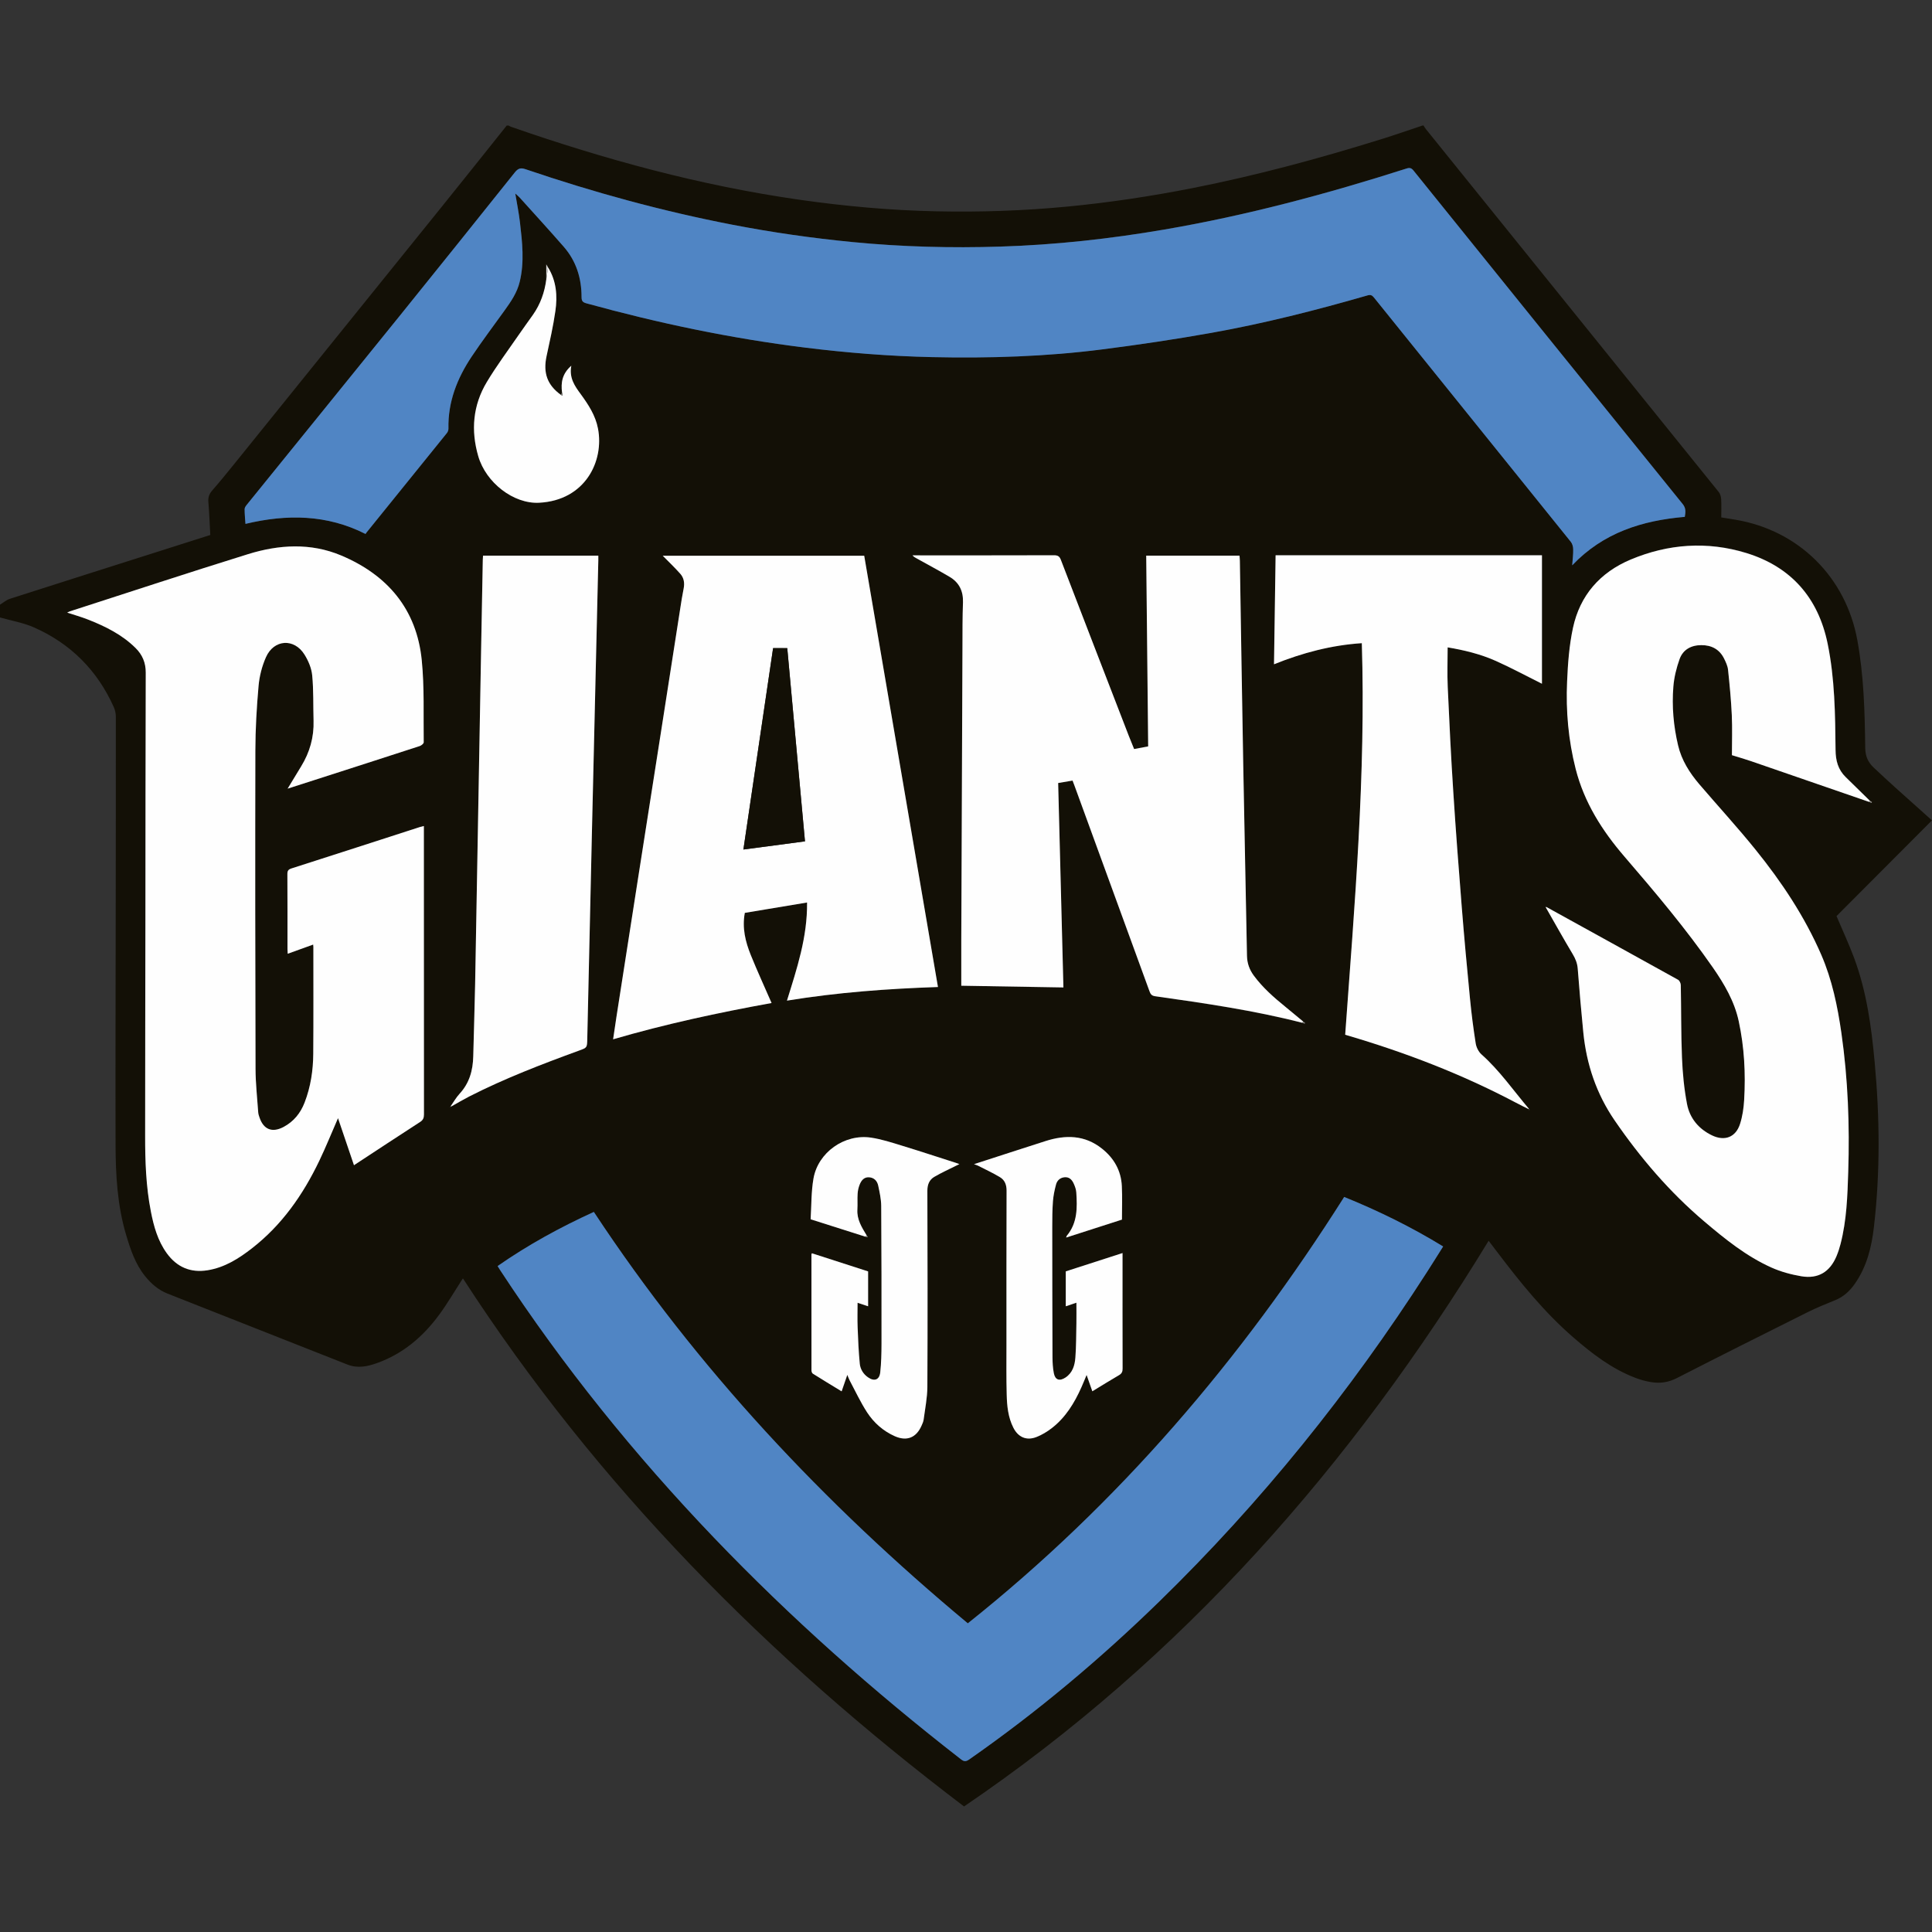 <?xml version="1.0" encoding="utf-8"?>
<!-- Generator: Adobe Illustrator 16.0.0, SVG Export Plug-In . SVG Version: 6.00 Build 0)  -->
<!DOCTYPE svg PUBLIC "-//W3C//DTD SVG 1.1//EN" "http://www.w3.org/Graphics/SVG/1.1/DTD/svg11.dtd">
<svg version="1.1" id="Layer_1" xmlns="http://www.w3.org/2000/svg" xmlns:xlink="http://www.w3.org/1999/xlink" x="0px" y="0px"
	 width="64px" height="64px" viewBox="0 0 64 64" enable-background="new 0 0 64 64" xml:space="preserve">
<rect x="0" y="0" width="64" height="64" fill="#333333" stroke="none"/>
<g>
	<g>
		<path fill-rule="evenodd" clip-rule="evenodd" fill="#131006" d="M0,20.454c0-0.142,0-0.283,0-0.424
			c0.108-0.065,0.209-0.155,0.326-0.193c1.678-0.539,3.357-1.071,5.038-1.605c0.53-0.169,1.062-0.338,1.602-0.51
			c-0.021-0.368-0.032-0.727-0.063-1.083c-0.015-0.159,0.025-0.276,0.13-0.395c0.247-0.282,0.483-0.574,0.72-0.866
			c2.302-2.852,4.604-5.704,6.904-8.558c0.713-0.884,1.42-1.774,2.129-2.661c0.022,0,0.044,0,0.065,0
			c0.022,0.013,0.043,0.029,0.066,0.037c3.117,1.087,6.289,1.952,9.563,2.42C27.983,6.831,29.492,6.968,31.011,7
			c1.453,0.031,2.903-0.018,4.352-0.157c1.391-0.134,2.771-0.342,4.142-0.612c2.115-0.417,4.193-0.979,6.251-1.62
			c0.459-0.143,0.912-0.301,1.368-0.453c0.011,0,0.022,0,0.033,0c0.025,0.04,0.048,0.082,0.077,0.118
			c3.235,4.008,6.471,8.016,9.704,12.026c0.048,0.061,0.073,0.153,0.078,0.232c0.011,0.204,0.003,0.409,0.003,0.606
			c0.172,0.028,0.327,0.052,0.482,0.078c2.088,0.356,3.643,1.901,4.025,3.985c0.217,1.183,0.247,2.379,0.262,3.575
			c0.004,0.272,0.093,0.473,0.277,0.646c0.245,0.232,0.494,0.459,0.744,0.686c0.396,0.356,0.793,0.71,1.19,1.066
			c-1.063,1.067-2.119,2.126-3.162,3.171c0.198,0.469,0.412,0.926,0.587,1.397c0.411,1.11,0.569,2.274,0.677,3.444
			c0.168,1.819,0.186,3.641-0.025,5.458c-0.077,0.668-0.236,1.314-0.632,1.88c-0.169,0.243-0.375,0.432-0.652,0.545
			c-0.307,0.125-0.615,0.248-0.91,0.396c-1.447,0.722-2.893,1.446-4.332,2.183c-0.277,0.142-0.555,0.184-0.85,0.135
			c-0.182-0.029-0.362-0.079-0.533-0.145c-0.779-0.298-1.429-0.8-2.05-1.338c-0.96-0.832-1.753-1.814-2.516-2.822
			c-0.094-0.124-0.188-0.247-0.288-0.378c-4.533,7.432-10.15,13.833-17.378,18.739c-6.496-4.926-12.156-10.626-16.6-17.493
			c-0.027,0.041-0.048,0.072-0.067,0.103c-0.239,0.369-0.461,0.751-0.722,1.104c-0.532,0.724-1.196,1.291-2.055,1.598
			c-0.319,0.114-0.644,0.184-0.984,0.049c-1.986-0.786-3.976-1.565-5.963-2.352c-0.299-0.119-0.536-0.325-0.738-0.576
			c-0.325-0.403-0.483-0.882-0.628-1.366c-0.292-0.98-0.348-1.991-0.35-3.004c-0.006-2.585,0.002-5.17,0.005-7.754
			c0.002-2.139,0.006-4.277,0.004-6.416c0-0.104-0.026-0.217-0.069-0.313c-0.543-1.212-1.424-2.097-2.635-2.634
			C0.777,20.628,0.379,20.563,0,20.454z M18.097,9.253c-0.056,0.427-0.194,0.823-0.443,1.177c-0.156,0.223-0.317,0.441-0.471,0.665
			c-0.356,0.519-0.734,1.025-1.058,1.564c-0.46,0.767-0.531,1.601-0.282,2.454c0.255,0.878,1.17,1.583,2.012,1.542
			c1.53-0.075,2.162-1.377,1.954-2.458c-0.084-0.437-0.319-0.793-0.572-1.14c-0.197-0.27-0.388-0.536-0.312-0.941
			c-0.304,0.267-0.349,0.563-0.306,0.889c-0.014,0.025-0.028,0.05-0.042,0.075c-0.449-0.326-0.591-0.727-0.473-1.278
			c0.107-0.497,0.221-0.994,0.293-1.497c0.072-0.5,0.035-0.996-0.242-1.444c-0.015-0.027-0.03-0.054-0.059-0.103
			C18.097,8.945,18.097,9.099,18.097,9.253z M28.711,40.924c-0.16-0.266-0.327-0.527-0.307-0.859
			c0.011-0.174-0.004-0.349,0.008-0.521c0.006-0.102,0.029-0.205,0.066-0.3c0.054-0.136,0.141-0.254,0.31-0.245
			c0.168,0.01,0.271,0.12,0.305,0.273c0.047,0.223,0.098,0.449,0.1,0.675c0.011,1.523,0.011,3.048,0.01,4.571
			c-0.001,0.314-0.008,0.632-0.042,0.943c-0.028,0.254-0.2,0.311-0.408,0.163c-0.156-0.11-0.252-0.271-0.27-0.449
			c-0.039-0.399-0.057-0.801-0.071-1.201c-0.011-0.269-0.002-0.538-0.002-0.818c0.129,0.043,0.238,0.079,0.349,0.116
			c0-0.396,0-0.774,0-1.155c-0.626-0.201-1.244-0.401-1.862-0.601c-0.008,0.022-0.015,0.032-0.015,0.041
			c0,1.279-0.001,2.559,0.001,3.837c0,0.038,0.017,0.093,0.044,0.109c0.313,0.198,0.632,0.39,0.955,0.587
			c0.063-0.185,0.121-0.353,0.188-0.545c0.033,0.078,0.053,0.135,0.08,0.187c0.188,0.354,0.358,0.719,0.575,1.054
			c0.225,0.345,0.533,0.618,0.916,0.789c0.401,0.179,0.714,0.052,0.89-0.352c0.028-0.063,0.06-0.131,0.068-0.199
			c0.047-0.36,0.121-0.721,0.123-1.082c0.011-2.166,0.006-4.332,0-6.498c0-0.201,0.063-0.361,0.226-0.457
			c0.237-0.14,0.489-0.252,0.735-0.376c0.029-0.015,0.059-0.028,0.1-0.048c-0.05-0.018-0.08-0.03-0.11-0.04
			c-0.595-0.19-1.187-0.387-1.783-0.568c-0.342-0.104-0.686-0.218-1.037-0.27c-0.876-0.129-1.753,0.489-1.904,1.357
			c-0.077,0.44-0.065,0.896-0.094,1.348c0.628,0.199,1.222,0.389,1.815,0.577c0.026,0.006,0.054,0.012,0.08,0.018
			C28.735,40.964,28.724,40.943,28.711,40.924z M14.925,36.651c-0.007,0.008-0.013,0.016-0.02,0.023
			c0.017-0.009,0.033-0.017,0.05-0.024c0.194-0.108,0.386-0.223,0.583-0.324c1.177-0.601,2.406-1.072,3.645-1.524
			c0.263-0.095,0.265-0.095,0.271-0.38c0.051-2.252,0.1-4.503,0.152-6.755c0.07-3.035,0.143-6.07,0.214-9.104
			c0.001-0.052,0-0.104,0-0.155c-1.284,0-2.55,0-3.819,0c-0.003,0.051-0.007,0.094-0.008,0.137c-0.02,1.017-0.038,2.034-0.057,3.051
			c-0.065,3.672-0.129,7.343-0.197,11.015c-0.015,0.794-0.044,1.587-0.062,2.381c-0.011,0.466-0.126,0.887-0.451,1.239
			C15.109,36.356,15.024,36.51,14.925,36.651z M50.651,36.747c0.002,0.009,0.005,0.017,0.007,0.025
			c0.005-0.005,0.011-0.009,0.016-0.014c-0.009-0.003-0.018-0.006-0.025-0.009c-0.003-0.01-0.003-0.022-0.009-0.029
			c-0.514-0.605-0.967-1.262-1.565-1.794c-0.096-0.085-0.169-0.232-0.189-0.36c-0.078-0.494-0.143-0.99-0.19-1.488
			c-0.1-1.012-0.192-2.024-0.273-3.038c-0.102-1.269-0.199-2.538-0.28-3.808c-0.075-1.156-0.132-2.314-0.184-3.472
			c-0.02-0.437-0.003-0.876-0.003-1.316c0.534,0.088,1.085,0.22,1.601,0.451c0.515,0.23,1.011,0.499,1.523,0.754
			c0-1.411,0-2.83,0-4.256c-2.938,0-5.875,0-8.823,0c-0.018,1.2-0.035,2.394-0.053,3.611c0.941-0.378,1.899-0.633,2.909-0.699
			c0.135,4.346-0.239,8.656-0.551,12.97c0.037,0.012,0.057,0.019,0.076,0.024c1.926,0.565,3.791,1.283,5.567,2.221
			C50.352,36.6,50.502,36.672,50.651,36.747z M43.17,33.844c-0.196-0.163-0.392-0.327-0.59-0.488
			c-0.381-0.31-0.748-0.631-1.043-1.028c-0.148-0.199-0.227-0.413-0.231-0.663c-0.039-2.111-0.086-4.222-0.124-6.332
			c-0.041-2.252-0.075-4.505-0.112-6.757c-0.001-0.057-0.008-0.114-0.011-0.167c-1.04,0-2.062,0-3.091,0
			c0.022,2.108,0.044,4.207,0.065,6.319c-0.16,0.03-0.312,0.059-0.466,0.088c-0.064-0.16-0.123-0.3-0.178-0.441
			c-0.751-1.942-1.502-3.884-2.249-5.828c-0.043-0.113-0.099-0.151-0.222-0.15c-1.513,0.005-3.025,0.003-4.539,0.003
			c-0.051,0-0.103,0-0.153,0c0.048,0.054,0.1,0.08,0.15,0.107c0.36,0.2,0.725,0.394,1.079,0.604
			c0.318,0.188,0.456,0.474,0.443,0.848c-0.018,0.484-0.015,0.968-0.017,1.453c-0.014,3.243-0.026,6.486-0.039,9.729
			c-0.002,0.505,0,1.01,0,1.515c1.133,0.019,2.249,0.038,3.383,0.057c-0.058-2.25-0.116-4.506-0.174-6.772
			c0.174-0.03,0.322-0.055,0.477-0.081c0.026,0.068,0.049,0.123,0.068,0.179c0.828,2.267,1.655,4.534,2.481,6.801
			c0.033,0.091,0.067,0.147,0.185,0.164c1.636,0.23,3.27,0.468,4.873,0.879c0.027,0.01,0.055,0.02,0.083,0.029
			c0.003-0.009,0.007-0.017,0.011-0.025C43.211,33.87,43.19,33.857,43.17,33.844z M51.24,30.051
			c-0.015-0.007-0.029-0.015-0.045-0.023c0.004,0.009,0.008,0.018,0.012,0.027c0.296,0.518,0.587,1.039,0.893,1.551
			c0.092,0.153,0.152,0.302,0.166,0.482c0.055,0.705,0.114,1.409,0.185,2.112c0.105,1.056,0.435,2.033,1.038,2.914
			c0.851,1.239,1.819,2.373,2.969,3.347c0.688,0.584,1.392,1.153,2.223,1.526c0.313,0.14,0.655,0.233,0.993,0.29
			c0.56,0.094,0.947-0.146,1.165-0.667c0.054-0.13,0.098-0.265,0.133-0.401c0.203-0.785,0.229-1.591,0.255-2.395
			c0.05-1.536-0.008-3.067-0.226-4.591c-0.128-0.889-0.308-1.765-0.667-2.594c-0.552-1.271-1.313-2.414-2.179-3.485
			c-0.598-0.74-1.242-1.441-1.861-2.165c-0.323-0.379-0.588-0.796-0.704-1.289c-0.151-0.64-0.209-1.291-0.156-1.944
			c0.024-0.309,0.102-0.622,0.206-0.914c0.113-0.315,0.383-0.46,0.72-0.462c0.339-0.001,0.602,0.137,0.755,0.446
			c0.057,0.116,0.116,0.241,0.13,0.366c0.053,0.502,0.102,1.005,0.125,1.509c0.02,0.439,0.004,0.88,0.004,1.324
			c0.218,0.068,0.421,0.126,0.621,0.194c1.307,0.45,2.614,0.901,3.921,1.353c0.027,0.011,0.055,0.022,0.083,0.033
			c0.004-0.009,0.008-0.018,0.013-0.027c-0.021-0.013-0.042-0.027-0.063-0.041c-0.268-0.262-0.535-0.525-0.804-0.787
			c-0.253-0.247-0.334-0.545-0.337-0.899c-0.012-1.18-0.023-2.362-0.263-3.525c-0.313-1.522-1.215-2.546-2.696-3.001
			c-1.291-0.396-2.583-0.305-3.829,0.218c-1.013,0.426-1.678,1.184-1.91,2.26c-0.125,0.581-0.17,1.184-0.195,1.779
			c-0.044,0.976,0.042,1.945,0.284,2.896c0.283,1.111,0.875,2.043,1.616,2.904c1.021,1.187,2.032,2.386,2.928,3.674
			c0.38,0.547,0.716,1.118,0.857,1.777c0.186,0.861,0.231,1.735,0.18,2.613c-0.016,0.269-0.055,0.543-0.138,0.798
			c-0.143,0.438-0.507,0.574-0.924,0.375c-0.446-0.213-0.742-0.571-0.832-1.047c-0.096-0.505-0.145-1.021-0.166-1.536
			c-0.032-0.799-0.023-1.6-0.039-2.398c-0.001-0.062-0.043-0.149-0.093-0.177C54.14,31.649,52.689,30.851,51.24,30.051z
			 M17.069,6.411c0.068,0.062,0.11,0.093,0.145,0.131c0.487,0.542,0.979,1.08,1.459,1.628c0.415,0.475,0.592,1.044,0.592,1.668
			c0,0.124,0.032,0.174,0.158,0.208c2.382,0.658,4.793,1.164,7.246,1.467c1.394,0.173,2.792,0.284,4.196,0.315
			c1.895,0.042,3.787-0.017,5.668-0.258c1.202-0.154,2.401-0.332,3.594-0.545c1.75-0.313,3.472-0.75,5.18-1.243
			c0.094-0.027,0.146-0.003,0.205,0.07c2.175,2.699,4.352,5.396,6.524,8.096c0.052,0.064,0.077,0.165,0.078,0.249
			c0.004,0.165-0.019,0.329-0.033,0.529c1.033-1.088,2.324-1.486,3.73-1.606c0.025-0.156,0.043-0.284-0.067-0.421
			c-2.977-3.68-5.949-7.364-8.919-11.05c-0.07-0.087-0.128-0.102-0.232-0.068c-2.632,0.84-5.295,1.555-8.021,2.021
			c-1.798,0.308-3.607,0.508-5.43,0.565c-1.633,0.052-3.264,0.009-4.892-0.149C26.912,7.89,25.584,7.7,24.266,7.445
			c-2.329-0.45-4.612-1.077-6.857-1.84c-0.162-0.055-0.246-0.026-0.352,0.105c-1.263,1.582-2.528,3.161-3.8,4.735
			c-1.688,2.091-3.383,4.178-5.073,6.267c-0.036,0.044-0.079,0.101-0.079,0.152c-0.001,0.161,0.018,0.321,0.028,0.49
			c1.373-0.327,2.701-0.313,3.977,0.334c0.02-0.027,0.028-0.041,0.038-0.054c0.887-1.095,1.772-2.19,2.657-3.288
			c0.03-0.038,0.053-0.097,0.052-0.146c-0.021-0.884,0.287-1.666,0.767-2.384c0.347-0.52,0.725-1.019,1.089-1.527
			c0.213-0.296,0.419-0.593,0.506-0.959c0.158-0.655,0.083-1.309,0.007-1.962C17.189,7.062,17.127,6.759,17.069,6.411z
			 M9.528,26.125c0.313-0.101,0.596-0.191,0.878-0.282c1.167-0.375,2.334-0.75,3.5-1.13c0.053-0.017,0.13-0.081,0.13-0.123
			c-0.013-0.908,0.024-1.821-0.065-2.722c-0.169-1.687-1.134-2.82-2.669-3.467c-1.012-0.426-2.063-0.361-3.085-0.044
			c-1.974,0.612-3.937,1.261-5.903,1.895c-0.033,0.011-0.063,0.029-0.088,0.041c0.229,0.076,0.459,0.14,0.681,0.227
			c0.579,0.227,1.134,0.5,1.583,0.945c0.227,0.225,0.339,0.488,0.338,0.816c-0.009,2.688-0.008,5.376-0.011,8.064
			c-0.003,2.427-0.009,4.854-0.009,7.281c-0.001,0.838,0.027,1.676,0.189,2.502c0.096,0.492,0.229,0.975,0.529,1.388
			c0.333,0.46,0.784,0.654,1.35,0.563c0.565-0.092,1.032-0.388,1.473-0.73c0.991-0.771,1.689-1.774,2.227-2.895
			c0.22-0.459,0.41-0.932,0.621-1.414c0.177,0.521,0.352,1.035,0.529,1.559c0.742-0.486,1.463-0.962,2.188-1.431
			c0.1-0.064,0.13-0.134,0.13-0.249c-0.003-3.129-0.003-6.259-0.003-9.388c0-0.053,0-0.106,0-0.168
			c-0.05,0.013-0.087,0.02-0.123,0.031c-1.419,0.458-2.838,0.919-4.259,1.373c-0.109,0.035-0.14,0.082-0.139,0.192
			c0.005,0.827,0.003,1.655,0.003,2.482c0,0.047,0.005,0.094,0.008,0.153c0.288-0.104,0.562-0.202,0.843-0.304
			c0.003,0.036,0.007,0.057,0.007,0.077c0,1.181,0.005,2.362-0.004,3.543c-0.004,0.551-0.085,1.093-0.286,1.612
			c-0.137,0.353-0.361,0.631-0.697,0.81c-0.381,0.202-0.668,0.084-0.801-0.323c-0.018-0.051-0.035-0.104-0.039-0.157
			c-0.033-0.482-0.088-0.965-0.089-1.447c-0.01-3.516-0.014-7.031-0.006-10.546c0.002-0.711,0.043-1.424,0.106-2.133
			c0.028-0.324,0.113-0.658,0.245-0.955c0.263-0.594,0.934-0.637,1.275-0.09c0.129,0.206,0.234,0.455,0.257,0.692
			c0.048,0.497,0.03,0.999,0.045,1.499c0.017,0.549-0.127,1.053-0.413,1.518C9.831,25.625,9.689,25.86,9.528,26.125z M32.06,53.775
			c-4.769-3.97-8.968-8.442-12.389-13.629c-1.12,0.511-2.184,1.094-3.188,1.793c0.034,0.056,0.06,0.098,0.086,0.138
			c2.081,3.177,4.457,6.119,7.082,8.861c2.541,2.654,5.281,5.087,8.183,7.341c0.108,0.085,0.173,0.073,0.276,0.001
			c2.241-1.563,4.326-3.314,6.283-5.22c3.383-3.294,6.324-6.949,8.875-10.92c0.179-0.277,0.354-0.558,0.537-0.85
			c-1.054-0.645-2.146-1.181-3.278-1.64C41.122,45.032,37.052,49.802,32.06,53.775z M31.071,32.696
			c-0.816-4.775-1.63-9.533-2.442-14.287c-2.239,0-4.476,0-6.675,0c0.187,0.19,0.395,0.387,0.584,0.6
			c0.121,0.136,0.146,0.308,0.109,0.491c-0.046,0.224-0.08,0.449-0.115,0.675c-0.21,1.342-0.418,2.685-0.628,4.027
			c-0.257,1.643-0.516,3.285-0.772,4.928c-0.237,1.52-0.474,3.039-0.711,4.558c-0.037,0.243-0.072,0.486-0.11,0.74
			c1.741-0.508,3.49-0.883,5.249-1.202c-0.235-0.54-0.473-1.058-0.687-1.585c-0.179-0.441-0.294-0.898-0.199-1.401
			c0.679-0.113,1.361-0.227,2.062-0.344c0.012,1.152-0.335,2.186-0.666,3.251C27.749,32.873,29.412,32.752,31.071,32.696z
			 M32.265,38.565c0.063,0.023,0.101,0.031,0.133,0.048c0.245,0.126,0.496,0.241,0.731,0.383c0.156,0.094,0.219,0.25,0.218,0.445
			c-0.006,1.703-0.004,3.406-0.004,5.109c0,0.55-0.007,1.1,0.008,1.649c0.009,0.375,0.046,0.75,0.22,1.094
			c0.158,0.314,0.433,0.438,0.76,0.312c0.185-0.07,0.361-0.179,0.518-0.3c0.453-0.353,0.744-0.829,0.975-1.346
			c0.057-0.127,0.108-0.257,0.174-0.412c0.07,0.198,0.129,0.367,0.19,0.541c0.304-0.185,0.589-0.364,0.88-0.532
			c0.093-0.054,0.123-0.114,0.122-0.221c-0.004-1.229-0.002-2.46-0.002-3.689c0-0.04,0-0.08,0-0.137
			c-0.642,0.207-1.259,0.407-1.88,0.607c0,0.386,0,0.766,0,1.156c0.117-0.039,0.229-0.077,0.352-0.118c0,0.233,0.004,0.455,0,0.677
			c-0.008,0.381-0.005,0.762-0.034,1.141c-0.02,0.256-0.092,0.506-0.329,0.662c-0.195,0.129-0.342,0.079-0.385-0.147
			c-0.033-0.169-0.043-0.345-0.044-0.519c-0.005-1.441-0.008-2.884-0.008-4.326c0-0.282,0.002-0.566,0.023-0.848
			c0.014-0.188,0.054-0.376,0.103-0.559c0.036-0.133,0.136-0.224,0.281-0.237c0.154-0.015,0.245,0.081,0.302,0.205
			c0.042,0.092,0.08,0.194,0.087,0.294c0.033,0.509,0.042,1.016-0.315,1.44c-0.009,0.011-0.01,0.027-0.022,0.059
			c0.631-0.203,1.248-0.401,1.85-0.595c0-0.382,0.014-0.747-0.004-1.109c-0.024-0.512-0.259-0.925-0.658-1.242
			c-0.571-0.455-1.207-0.462-1.868-0.251C33.855,38.049,33.077,38.303,32.265,38.565z"/>
		<path fill-rule="evenodd" clip-rule="evenodd" fill="#5085C4" d="M17.069,6.411c0.058,0.349,0.12,0.651,0.155,0.957
			c0.076,0.653,0.151,1.307-0.007,1.962c-0.087,0.366-0.293,0.663-0.506,0.959c-0.364,0.508-0.742,1.007-1.089,1.527
			c-0.479,0.719-0.787,1.5-0.767,2.384c0.001,0.049-0.021,0.108-0.052,0.146c-0.885,1.098-1.771,2.193-2.657,3.288
			c-0.01,0.013-0.019,0.027-0.038,0.054c-1.275-0.647-2.604-0.662-3.977-0.334c-0.011-0.168-0.029-0.329-0.028-0.49
			c0-0.051,0.043-0.108,0.079-0.152c1.69-2.089,3.385-4.176,5.073-6.267c1.271-1.575,2.537-3.154,3.8-4.735
			c0.105-0.131,0.189-0.16,0.352-0.105c2.245,0.764,4.528,1.39,6.857,1.84C25.584,7.7,26.912,7.89,28.25,8.02
			c1.628,0.158,3.259,0.201,4.892,0.149c1.822-0.057,3.632-0.257,5.43-0.565c2.727-0.467,5.39-1.181,8.021-2.021
			c0.104-0.034,0.162-0.019,0.232,0.068c2.97,3.686,5.942,7.37,8.919,11.05c0.11,0.137,0.093,0.265,0.067,0.421
			c-1.406,0.121-2.697,0.518-3.73,1.606c0.015-0.2,0.037-0.365,0.033-0.529c-0.001-0.084-0.026-0.185-0.078-0.249
			c-2.173-2.7-4.35-5.397-6.524-8.096c-0.059-0.073-0.111-0.097-0.205-0.07c-1.708,0.493-3.43,0.931-5.18,1.243
			c-1.192,0.213-2.392,0.391-3.594,0.545c-1.881,0.242-3.773,0.3-5.668,0.258c-1.404-0.031-2.803-0.142-4.196-0.315
			c-2.453-0.304-4.864-0.81-7.246-1.467c-0.126-0.035-0.158-0.084-0.158-0.208c0-0.625-0.177-1.193-0.592-1.668
			c-0.479-0.549-0.972-1.087-1.459-1.628C17.18,6.504,17.138,6.473,17.069,6.411z"/>
		<path fill-rule="evenodd" clip-rule="evenodd" fill="#FEFEFE" d="M9.528,26.125c0.161-0.266,0.303-0.501,0.446-0.735
			c0.286-0.465,0.43-0.969,0.413-1.518c-0.015-0.5,0.003-1.002-0.045-1.499c-0.022-0.238-0.128-0.487-0.257-0.692
			c-0.342-0.547-1.013-0.504-1.275,0.09c-0.132,0.297-0.217,0.631-0.245,0.955c-0.063,0.709-0.104,1.422-0.106,2.133
			c-0.008,3.516-0.004,7.031,0.006,10.546c0.001,0.482,0.056,0.965,0.089,1.447c0.004,0.053,0.021,0.106,0.039,0.157
			c0.133,0.407,0.42,0.525,0.801,0.323c0.336-0.179,0.561-0.457,0.697-0.81c0.201-0.52,0.282-1.062,0.286-1.612
			c0.009-1.181,0.004-2.362,0.004-3.543c0-0.021-0.004-0.041-0.007-0.077c-0.281,0.102-0.555,0.199-0.843,0.304
			c-0.003-0.06-0.008-0.106-0.008-0.153c0-0.827,0.002-1.655-0.003-2.482c-0.001-0.111,0.029-0.158,0.139-0.192
			c1.421-0.454,2.84-0.915,4.259-1.373c0.036-0.011,0.073-0.019,0.123-0.031c0,0.063,0,0.116,0,0.168c0,3.129,0,6.259,0.003,9.388
			c0,0.115-0.03,0.185-0.13,0.249c-0.726,0.469-1.446,0.944-2.188,1.431c-0.178-0.523-0.353-1.037-0.529-1.559
			c-0.211,0.482-0.401,0.955-0.621,1.414c-0.537,1.12-1.235,2.123-2.227,2.895c-0.44,0.343-0.907,0.639-1.473,0.73
			c-0.565,0.091-1.017-0.104-1.35-0.563c-0.3-0.413-0.434-0.896-0.529-1.388c-0.162-0.826-0.19-1.664-0.189-2.502
			c0-2.427,0.006-4.854,0.009-7.281c0.003-2.688,0.002-5.376,0.011-8.064c0.001-0.329-0.111-0.592-0.338-0.816
			c-0.449-0.445-1.004-0.718-1.583-0.945c-0.222-0.087-0.452-0.151-0.681-0.227c0.024-0.011,0.055-0.029,0.088-0.041
			c1.967-0.634,3.93-1.283,5.903-1.895c1.022-0.317,2.073-0.382,3.085,0.044c1.535,0.647,2.5,1.78,2.669,3.467
			c0.09,0.901,0.053,1.814,0.065,2.722c0,0.042-0.077,0.105-0.13,0.123c-1.166,0.38-2.333,0.754-3.5,1.13
			C10.124,25.935,9.842,26.025,9.528,26.125z"/>
		<path fill-rule="evenodd" clip-rule="evenodd" fill="#5085C4" d="M32.06,53.775c4.992-3.974,9.063-8.743,12.468-14.124
			c1.133,0.459,2.225,0.995,3.278,1.64c-0.184,0.292-0.358,0.572-0.537,0.85c-2.551,3.971-5.492,7.626-8.875,10.92
			c-1.957,1.905-4.042,3.656-6.283,5.22c-0.104,0.072-0.168,0.084-0.276-0.001c-2.901-2.254-5.642-4.687-8.183-7.341
			c-2.625-2.742-5.001-5.685-7.082-8.861c-0.026-0.04-0.052-0.082-0.086-0.138c1.004-0.699,2.067-1.282,3.188-1.793
			C23.092,45.333,27.291,49.806,32.06,53.775z"/>
		<path fill-rule="evenodd" clip-rule="evenodd" fill="#FEFEFE" d="M61.914,26.563c-1.307-0.451-2.614-0.903-3.921-1.353
			c-0.2-0.068-0.403-0.126-0.621-0.194c0-0.443,0.016-0.884-0.004-1.324c-0.023-0.504-0.072-1.007-0.125-1.509
			c-0.014-0.125-0.073-0.25-0.13-0.366c-0.153-0.309-0.416-0.447-0.755-0.446c-0.337,0.001-0.606,0.146-0.72,0.462
			c-0.104,0.292-0.182,0.605-0.206,0.914c-0.053,0.653,0.005,1.304,0.156,1.944c0.116,0.493,0.381,0.91,0.704,1.289
			c0.619,0.723,1.264,1.425,1.861,2.165c0.866,1.071,1.627,2.214,2.179,3.485c0.359,0.829,0.539,1.705,0.667,2.594
			c0.218,1.523,0.275,3.055,0.226,4.591c-0.025,0.804-0.052,1.609-0.255,2.395c-0.035,0.137-0.079,0.271-0.133,0.401
			c-0.218,0.521-0.605,0.761-1.165,0.667c-0.338-0.057-0.681-0.15-0.993-0.29c-0.831-0.373-1.534-0.942-2.223-1.526
			c-1.149-0.974-2.118-2.107-2.969-3.347c-0.604-0.881-0.933-1.858-1.038-2.914c-0.07-0.703-0.13-1.407-0.185-2.112
			c-0.014-0.181-0.074-0.329-0.166-0.482c-0.306-0.512-0.597-1.033-0.893-1.551c0.011-0.001,0.022-0.002,0.033-0.004
			c1.449,0.8,2.899,1.599,4.347,2.403c0.05,0.027,0.092,0.115,0.093,0.177c0.016,0.799,0.007,1.6,0.039,2.398
			c0.021,0.515,0.07,1.031,0.166,1.536c0.09,0.476,0.386,0.834,0.832,1.047c0.417,0.199,0.781,0.063,0.924-0.375
			c0.083-0.255,0.122-0.529,0.138-0.798c0.052-0.878,0.006-1.752-0.18-2.613c-0.142-0.659-0.478-1.23-0.857-1.777
			c-0.896-1.288-1.906-2.487-2.928-3.674c-0.741-0.861-1.333-1.793-1.616-2.904c-0.242-0.951-0.328-1.92-0.284-2.896
			c0.025-0.596,0.07-1.199,0.195-1.779c0.232-1.076,0.897-1.834,1.91-2.26c1.246-0.523,2.538-0.614,3.829-0.218
			c1.481,0.455,2.383,1.479,2.696,3.001c0.239,1.163,0.251,2.346,0.263,3.525c0.003,0.354,0.084,0.652,0.337,0.899
			c0.269,0.262,0.536,0.524,0.804,0.787C61.937,26.541,61.925,26.552,61.914,26.563z"/>
		<path fill-rule="evenodd" clip-rule="evenodd" fill="#FEFEFE" d="M43.137,33.88c-1.604-0.411-3.237-0.648-4.873-0.879
			c-0.117-0.017-0.151-0.073-0.185-0.164c-0.826-2.268-1.653-4.534-2.481-6.801c-0.02-0.056-0.042-0.11-0.068-0.179
			c-0.154,0.026-0.303,0.051-0.477,0.081c0.058,2.266,0.116,4.521,0.174,6.772c-1.134-0.019-2.25-0.038-3.383-0.057
			c0-0.505-0.002-1.01,0-1.515c0.013-3.243,0.025-6.486,0.039-9.729c0.002-0.484-0.001-0.969,0.017-1.453
			c0.013-0.374-0.125-0.66-0.443-0.848c-0.354-0.209-0.719-0.403-1.079-0.604c-0.051-0.028-0.103-0.053-0.15-0.107
			c0.051,0,0.103,0,0.153,0c1.514,0,3.026,0.002,4.539-0.003c0.123,0,0.179,0.037,0.222,0.15c0.747,1.944,1.498,3.886,2.249,5.828
			c0.055,0.142,0.113,0.281,0.178,0.441c0.154-0.029,0.306-0.058,0.466-0.088c-0.021-2.113-0.043-4.211-0.065-6.319
			c1.029,0,2.051,0,3.091,0c0.003,0.053,0.01,0.11,0.011,0.167c0.037,2.252,0.071,4.505,0.112,6.757
			c0.038,2.11,0.085,4.221,0.124,6.332c0.005,0.25,0.083,0.464,0.231,0.663c0.295,0.397,0.662,0.719,1.043,1.028
			c0.198,0.161,0.394,0.325,0.59,0.488C43.159,33.856,43.147,33.868,43.137,33.88z"/>
		<path fill-rule="evenodd" clip-rule="evenodd" fill="#FEFEFE" d="M31.071,32.696c-1.659,0.056-3.322,0.177-5.002,0.451
			c0.331-1.065,0.678-2.1,0.666-3.251c-0.7,0.117-1.383,0.23-2.062,0.344c-0.095,0.502,0.021,0.959,0.199,1.401
			c0.214,0.527,0.451,1.045,0.687,1.585c-1.759,0.319-3.508,0.694-5.249,1.202c0.038-0.254,0.073-0.497,0.11-0.74
			c0.237-1.519,0.474-3.038,0.711-4.558c0.257-1.643,0.516-3.286,0.772-4.928c0.21-1.342,0.418-2.685,0.628-4.027
			c0.035-0.226,0.069-0.451,0.115-0.675c0.037-0.183,0.012-0.354-0.109-0.491c-0.189-0.213-0.397-0.41-0.584-0.6
			c2.199,0,4.436,0,6.675,0C29.441,23.163,30.255,27.921,31.071,32.696z M25.61,21.47c-0.328,2.222-0.655,4.437-0.984,6.672
			c0.69-0.092,1.36-0.181,2.04-0.271c-0.196-2.145-0.392-4.27-0.587-6.4C25.918,21.47,25.768,21.47,25.61,21.47z"/>
		<path fill-rule="evenodd" clip-rule="evenodd" fill="#FEFEFE" d="M50.651,36.747c-0.149-0.075-0.3-0.147-0.447-0.226
			c-1.776-0.938-3.642-1.655-5.567-2.221c-0.02-0.006-0.039-0.013-0.076-0.024c0.312-4.314,0.686-8.624,0.551-12.97
			c-1.01,0.066-1.968,0.32-2.909,0.699c0.018-1.218,0.035-2.412,0.053-3.611c2.948,0,5.885,0,8.823,0c0,1.426,0,2.845,0,4.256
			c-0.513-0.255-1.009-0.524-1.523-0.754c-0.516-0.231-1.066-0.362-1.601-0.451c0,0.44-0.017,0.879,0.003,1.316
			c0.052,1.158,0.108,2.315,0.184,3.472c0.081,1.27,0.179,2.539,0.28,3.808c0.081,1.014,0.174,2.026,0.273,3.038
			c0.048,0.498,0.112,0.994,0.19,1.488c0.021,0.128,0.094,0.275,0.189,0.36c0.599,0.532,1.052,1.188,1.565,1.794
			c0.006,0.007,0.006,0.02,0.009,0.029L50.651,36.747z"/>
		<path fill-rule="evenodd" clip-rule="evenodd" fill="#FEFEFE" d="M14.925,36.651c0.1-0.142,0.185-0.295,0.301-0.421
			c0.325-0.353,0.44-0.773,0.451-1.239c0.018-0.794,0.047-1.587,0.062-2.381c0.068-3.672,0.132-7.343,0.197-11.015
			c0.019-1.017,0.037-2.034,0.057-3.051c0.001-0.043,0.005-0.085,0.008-0.137c1.27,0,2.535,0,3.819,0c0,0.051,0.001,0.103,0,0.155
			c-0.071,3.035-0.144,6.069-0.214,9.104c-0.053,2.251-0.102,4.503-0.152,6.755c-0.006,0.285-0.008,0.285-0.271,0.38
			c-1.238,0.452-2.468,0.924-3.645,1.524c-0.197,0.102-0.389,0.216-0.583,0.324C14.945,36.645,14.935,36.646,14.925,36.651z"/>
		<path fill-rule="evenodd" clip-rule="evenodd" fill="#FEFEFE" d="M28.668,40.967c-0.594-0.188-1.188-0.378-1.815-0.577
			c0.028-0.451,0.017-0.907,0.094-1.348c0.151-0.868,1.028-1.486,1.904-1.357c0.352,0.052,0.695,0.165,1.037,0.27
			c0.597,0.182,1.188,0.378,1.783,0.568c0.03,0.01,0.061,0.022,0.11,0.04c-0.041,0.02-0.07,0.033-0.1,0.048
			c-0.246,0.124-0.498,0.236-0.735,0.376c-0.162,0.096-0.226,0.256-0.226,0.457c0.006,2.166,0.011,4.332,0,6.498
			c-0.002,0.361-0.076,0.722-0.123,1.082c-0.009,0.068-0.04,0.136-0.068,0.199c-0.176,0.403-0.488,0.53-0.89,0.352
			c-0.383-0.171-0.691-0.444-0.916-0.789c-0.217-0.335-0.387-0.7-0.575-1.054c-0.027-0.052-0.047-0.108-0.08-0.187
			c-0.066,0.192-0.124,0.36-0.188,0.545c-0.323-0.197-0.642-0.389-0.955-0.587c-0.027-0.017-0.044-0.071-0.044-0.109
			c-0.002-1.278-0.001-2.558-0.001-3.837c0-0.009,0.007-0.019,0.015-0.041c0.618,0.199,1.236,0.399,1.862,0.601
			c0,0.381,0,0.76,0,1.155c-0.11-0.037-0.22-0.073-0.349-0.116c0,0.28-0.009,0.55,0.002,0.818c0.015,0.4,0.032,0.802,0.071,1.201
			c0.018,0.179,0.113,0.339,0.27,0.449c0.208,0.147,0.38,0.091,0.408-0.163c0.034-0.312,0.041-0.629,0.042-0.943
			c0.001-1.523,0.001-3.048-0.01-4.571c-0.002-0.226-0.053-0.452-0.1-0.675c-0.033-0.153-0.137-0.264-0.305-0.273
			c-0.169-0.009-0.256,0.109-0.31,0.245c-0.037,0.095-0.061,0.198-0.066,0.3c-0.012,0.173,0.003,0.348-0.008,0.521
			c-0.021,0.332,0.146,0.594,0.307,0.859C28.696,40.938,28.682,40.952,28.668,40.967z"/>
		<path fill-rule="evenodd" clip-rule="evenodd" fill="#FEFEFE" d="M32.265,38.565c0.813-0.263,1.591-0.517,2.371-0.766
			c0.661-0.211,1.297-0.204,1.868,0.251c0.399,0.317,0.634,0.73,0.658,1.242c0.018,0.362,0.004,0.728,0.004,1.109
			c-0.602,0.193-1.219,0.392-1.85,0.595c0.013-0.031,0.014-0.048,0.022-0.059c0.357-0.425,0.349-0.932,0.315-1.44
			c-0.007-0.1-0.045-0.202-0.087-0.294c-0.057-0.124-0.147-0.22-0.302-0.205c-0.146,0.014-0.245,0.104-0.281,0.237
			c-0.049,0.183-0.089,0.37-0.103,0.559c-0.021,0.281-0.023,0.565-0.023,0.848c0,1.442,0.003,2.885,0.008,4.326
			c0.001,0.174,0.011,0.35,0.044,0.519c0.043,0.227,0.189,0.276,0.385,0.147c0.237-0.156,0.31-0.406,0.329-0.662
			c0.029-0.379,0.026-0.76,0.034-1.141c0.004-0.222,0-0.443,0-0.677c-0.123,0.041-0.234,0.079-0.352,0.118c0-0.391,0-0.771,0-1.156
			c0.621-0.2,1.238-0.4,1.88-0.607c0,0.057,0,0.097,0,0.137c0,1.229-0.002,2.46,0.002,3.689c0.001,0.106-0.029,0.167-0.122,0.221
			c-0.291,0.168-0.576,0.348-0.88,0.532c-0.062-0.174-0.12-0.343-0.19-0.541c-0.065,0.155-0.117,0.285-0.174,0.412
			c-0.23,0.517-0.521,0.993-0.975,1.346c-0.156,0.121-0.333,0.229-0.518,0.3c-0.327,0.126-0.602,0.003-0.76-0.312
			c-0.174-0.344-0.211-0.719-0.22-1.094c-0.015-0.55-0.008-1.1-0.008-1.649c0-1.703-0.002-3.406,0.004-5.109
			c0.001-0.195-0.062-0.352-0.218-0.445c-0.235-0.142-0.486-0.257-0.731-0.383C32.365,38.597,32.328,38.589,32.265,38.565z"/>
		<path fill-rule="evenodd" clip-rule="evenodd" fill="#FEFEFE" d="M18.619,13.004c-0.043-0.326,0.002-0.622,0.306-0.889
			c-0.076,0.406,0.114,0.672,0.312,0.941c0.253,0.347,0.488,0.703,0.572,1.14c0.208,1.08-0.424,2.382-1.954,2.458
			c-0.842,0.042-1.757-0.663-2.012-1.542c-0.249-0.853-0.178-1.687,0.282-2.454c0.323-0.539,0.701-1.045,1.058-1.564
			c0.153-0.224,0.314-0.442,0.471-0.665c0.249-0.354,0.388-0.75,0.443-1.177c0.02-0.131,0.039-0.261,0.059-0.392
			c0.277,0.448,0.314,0.944,0.242,1.444c-0.072,0.502-0.186,1-0.293,1.497c-0.118,0.551,0.023,0.952,0.473,1.278
			c0.021,0.01,0.041,0.019,0.061,0.029C18.632,13.074,18.625,13.039,18.619,13.004z"/>
		<path fill-rule="evenodd" clip-rule="evenodd" fill="#D9D9D7" d="M18.155,8.861c-0.02,0.13-0.039,0.261-0.059,0.392
			c0-0.154,0-0.308,0-0.495C18.125,8.807,18.141,8.834,18.155,8.861z"/>
		<path fill-rule="evenodd" clip-rule="evenodd" fill="#807F79" d="M18.619,13.004c0.006,0.035,0.013,0.069,0.019,0.104
			c-0.02-0.01-0.04-0.019-0.061-0.029C18.591,13.055,18.605,13.03,18.619,13.004z"/>
		<path fill-rule="evenodd" clip-rule="evenodd" fill="#989792" d="M61.914,26.563c0.011-0.011,0.022-0.022,0.033-0.034
			c0.021,0.014,0.041,0.027,0.063,0.041c-0.005,0.009-0.009,0.018-0.013,0.027C61.969,26.586,61.941,26.575,61.914,26.563z"/>
		<path fill-rule="evenodd" clip-rule="evenodd" fill="#8B8A85" d="M43.137,33.88c0.011-0.012,0.022-0.023,0.033-0.036
			c0.021,0.014,0.041,0.026,0.061,0.04c-0.004,0.009-0.008,0.017-0.011,0.025C43.191,33.899,43.164,33.89,43.137,33.88z"/>
		<path fill-rule="evenodd" clip-rule="evenodd" fill="#A7A6A2" d="M28.668,40.967c0.014-0.015,0.028-0.029,0.043-0.043
			c0.013,0.02,0.024,0.04,0.037,0.061C28.722,40.979,28.694,40.973,28.668,40.967z"/>
		<path fill-rule="evenodd" clip-rule="evenodd" fill="#7F7D77" d="M51.24,30.051c-0.011,0.001-0.022,0.003-0.033,0.004
			c-0.004-0.009-0.008-0.018-0.012-0.027C51.211,30.036,51.226,30.043,51.24,30.051z"/>
		<path fill-rule="evenodd" clip-rule="evenodd" fill="#ADACA9" d="M14.925,36.651c0.01-0.006,0.021-0.007,0.03-0.001
			c-0.017,0.008-0.033,0.016-0.05,0.024C14.912,36.667,14.918,36.659,14.925,36.651z"/>
		<path fill-rule="evenodd" clip-rule="evenodd" fill="#A5A4A0" d="M50.648,36.75c0.008,0.003,0.017,0.006,0.025,0.009
			c-0.005,0.005-0.011,0.009-0.016,0.014c-0.002-0.009-0.005-0.017-0.007-0.025L50.648,36.75z"/>
		<path fill-rule="evenodd" clip-rule="evenodd" fill="#131006" d="M25.61,21.47c0.157,0,0.308,0,0.469,0
			c0.195,2.13,0.391,4.255,0.587,6.4c-0.68,0.09-1.35,0.18-2.04,0.271C24.955,25.906,25.282,23.691,25.61,21.47z"/>
	</g>
</g>
</svg>
